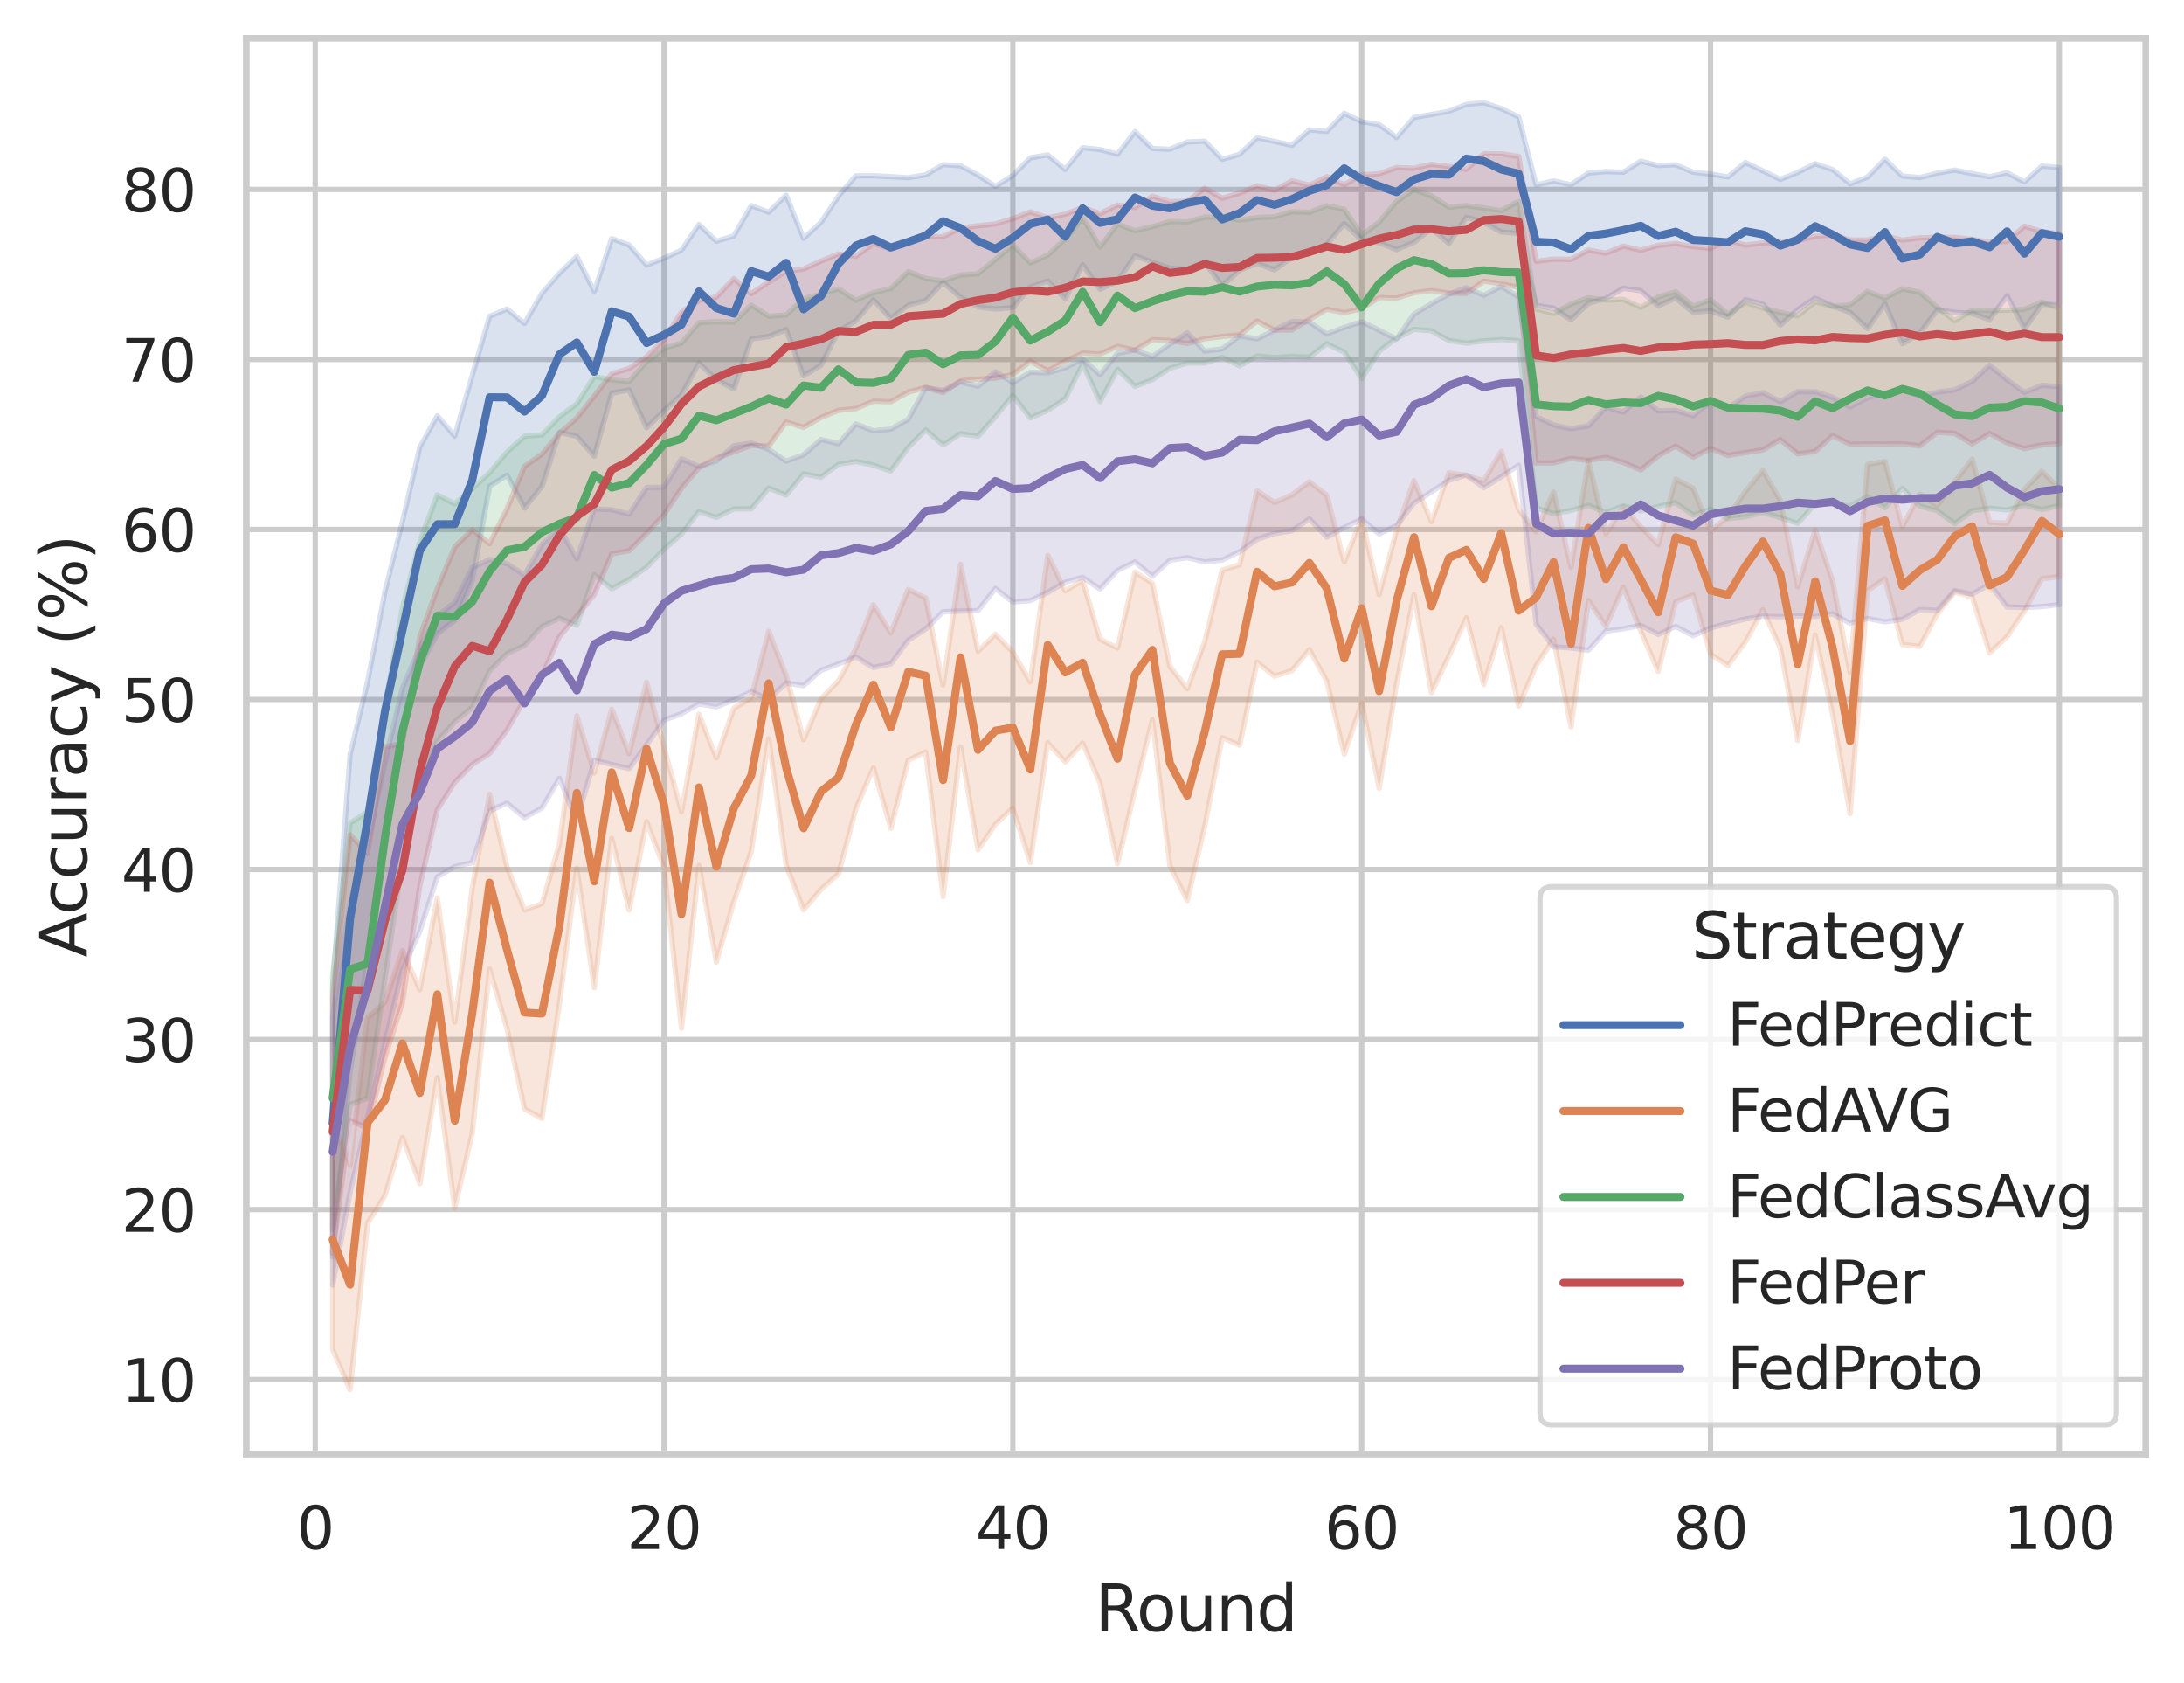 <?xml version="1.0" encoding="utf-8" standalone="no"?>
<!DOCTYPE svg PUBLIC "-//W3C//DTD SVG 1.1//EN"
  "http://www.w3.org/Graphics/SVG/1.1/DTD/svg11.dtd">
<svg xmlns:xlink="http://www.w3.org/1999/xlink" width="410.631pt" height="316.272pt" viewBox="0 0 410.631 316.272" xmlns="http://www.w3.org/2000/svg" version="1.1">
 <defs>
  <style type="text/css">*{stroke-linejoin: round; stroke-linecap: butt}</style>
 </defs>
 <g id="figure_1">
  <g id="patch_1">
   <path d="M 0 316.272 
L 410.631 316.272 
L 410.631 0 
L 0 0 
z
" style="fill: #ffffff"/>
  </g>
  <g id="axes_1">
   <g id="patch_2">
    <path d="M 46.311 273.312 
L 403.431 273.312 
L 403.431 7.2 
L 46.311 7.2 
z
" style="fill: #ffffff"/>
   </g>
   <g id="matplotlib.axis_1">
    <g id="xtick_1">
     <g id="line2d_1">
      <path d="M 59.265 273.312 
L 59.265 7.2 
" clip-path="url(#pb13cb77784)" style="fill: none; stroke: #cccccc; stroke-linecap: round"/>
     </g>
     <g id="text_1">
      <!-- 0 -->
      <g style="fill: #262626" transform="translate(55.765 291.17) scale(0.11 -0.11)">
       <defs>
        <path id="DejaVuSans-30" d="M 2034 4250 
Q 1547 4250 1301 3770 
Q 1056 3291 1056 2328 
Q 1056 1369 1301 889 
Q 1547 409 2034 409 
Q 2525 409 2770 889 
Q 3016 1369 3016 2328 
Q 3016 3291 2770 3770 
Q 2525 4250 2034 4250 
z
M 2034 4750 
Q 2819 4750 3233 4129 
Q 3647 3509 3647 2328 
Q 3647 1150 3233 529 
Q 2819 -91 2034 -91 
Q 1250 -91 836 529 
Q 422 1150 422 2328 
Q 422 3509 836 4129 
Q 1250 4750 2034 4750 
z
" transform="scale(0.016)"/>
       </defs>
       <use xlink:href="#DejaVuSans-30"/>
      </g>
     </g>
    </g>
    <g id="xtick_2">
     <g id="line2d_2">
      <path d="M 124.851 273.312 
L 124.851 7.2 
" clip-path="url(#pb13cb77784)" style="fill: none; stroke: #cccccc; stroke-linecap: round"/>
     </g>
     <g id="text_2">
      <!-- 20 -->
      <g style="fill: #262626" transform="translate(117.853 291.17) scale(0.11 -0.11)">
       <defs>
        <path id="DejaVuSans-32" d="M 1228 531 
L 3431 531 
L 3431 0 
L 469 0 
L 469 531 
Q 828 903 1448 1529 
Q 2069 2156 2228 2338 
Q 2531 2678 2651 2914 
Q 2772 3150 2772 3378 
Q 2772 3750 2511 3984 
Q 2250 4219 1831 4219 
Q 1534 4219 1204 4116 
Q 875 4013 500 3803 
L 500 4441 
Q 881 4594 1212 4672 
Q 1544 4750 1819 4750 
Q 2544 4750 2975 4387 
Q 3406 4025 3406 3419 
Q 3406 3131 3298 2873 
Q 3191 2616 2906 2266 
Q 2828 2175 2409 1742 
Q 1991 1309 1228 531 
z
" transform="scale(0.016)"/>
       </defs>
       <use xlink:href="#DejaVuSans-32"/>
       <use xlink:href="#DejaVuSans-30" x="63.623"/>
      </g>
     </g>
    </g>
    <g id="xtick_3">
     <g id="line2d_3">
      <path d="M 190.438 273.312 
L 190.438 7.2 
" clip-path="url(#pb13cb77784)" style="fill: none; stroke: #cccccc; stroke-linecap: round"/>
     </g>
     <g id="text_3">
      <!-- 40 -->
      <g style="fill: #262626" transform="translate(183.439 291.17) scale(0.11 -0.11)">
       <defs>
        <path id="DejaVuSans-34" d="M 2419 4116 
L 825 1625 
L 2419 1625 
L 2419 4116 
z
M 2253 4666 
L 3047 4666 
L 3047 1625 
L 3713 1625 
L 3713 1100 
L 3047 1100 
L 3047 0 
L 2419 0 
L 2419 1100 
L 313 1100 
L 313 1709 
L 2253 4666 
z
" transform="scale(0.016)"/>
       </defs>
       <use xlink:href="#DejaVuSans-34"/>
       <use xlink:href="#DejaVuSans-30" x="63.623"/>
      </g>
     </g>
    </g>
    <g id="xtick_4">
     <g id="line2d_4">
      <path d="M 256.025 273.312 
L 256.025 7.2 
" clip-path="url(#pb13cb77784)" style="fill: none; stroke: #cccccc; stroke-linecap: round"/>
     </g>
     <g id="text_4">
      <!-- 60 -->
      <g style="fill: #262626" transform="translate(249.026 291.17) scale(0.11 -0.11)">
       <defs>
        <path id="DejaVuSans-36" d="M 2113 2584 
Q 1688 2584 1439 2293 
Q 1191 2003 1191 1497 
Q 1191 994 1439 701 
Q 1688 409 2113 409 
Q 2538 409 2786 701 
Q 3034 994 3034 1497 
Q 3034 2003 2786 2293 
Q 2538 2584 2113 2584 
z
M 3366 4563 
L 3366 3988 
Q 3128 4100 2886 4159 
Q 2644 4219 2406 4219 
Q 1781 4219 1451 3797 
Q 1122 3375 1075 2522 
Q 1259 2794 1537 2939 
Q 1816 3084 2150 3084 
Q 2853 3084 3261 2657 
Q 3669 2231 3669 1497 
Q 3669 778 3244 343 
Q 2819 -91 2113 -91 
Q 1303 -91 875 529 
Q 447 1150 447 2328 
Q 447 3434 972 4092 
Q 1497 4750 2381 4750 
Q 2619 4750 2861 4703 
Q 3103 4656 3366 4563 
z
" transform="scale(0.016)"/>
       </defs>
       <use xlink:href="#DejaVuSans-36"/>
       <use xlink:href="#DejaVuSans-30" x="63.623"/>
      </g>
     </g>
    </g>
    <g id="xtick_5">
     <g id="line2d_5">
      <path d="M 321.612 273.312 
L 321.612 7.2 
" clip-path="url(#pb13cb77784)" style="fill: none; stroke: #cccccc; stroke-linecap: round"/>
     </g>
     <g id="text_5">
      <!-- 80 -->
      <g style="fill: #262626" transform="translate(314.613 291.17) scale(0.11 -0.11)">
       <defs>
        <path id="DejaVuSans-38" d="M 2034 2216 
Q 1584 2216 1326 1975 
Q 1069 1734 1069 1313 
Q 1069 891 1326 650 
Q 1584 409 2034 409 
Q 2484 409 2743 651 
Q 3003 894 3003 1313 
Q 3003 1734 2745 1975 
Q 2488 2216 2034 2216 
z
M 1403 2484 
Q 997 2584 770 2862 
Q 544 3141 544 3541 
Q 544 4100 942 4425 
Q 1341 4750 2034 4750 
Q 2731 4750 3128 4425 
Q 3525 4100 3525 3541 
Q 3525 3141 3298 2862 
Q 3072 2584 2669 2484 
Q 3125 2378 3379 2068 
Q 3634 1759 3634 1313 
Q 3634 634 3220 271 
Q 2806 -91 2034 -91 
Q 1263 -91 848 271 
Q 434 634 434 1313 
Q 434 1759 690 2068 
Q 947 2378 1403 2484 
z
M 1172 3481 
Q 1172 3119 1398 2916 
Q 1625 2713 2034 2713 
Q 2441 2713 2670 2916 
Q 2900 3119 2900 3481 
Q 2900 3844 2670 4047 
Q 2441 4250 2034 4250 
Q 1625 4250 1398 4047 
Q 1172 3844 1172 3481 
z
" transform="scale(0.016)"/>
       </defs>
       <use xlink:href="#DejaVuSans-38"/>
       <use xlink:href="#DejaVuSans-30" x="63.623"/>
      </g>
     </g>
    </g>
    <g id="xtick_6">
     <g id="line2d_6">
      <path d="M 387.199 273.312 
L 387.199 7.2 
" clip-path="url(#pb13cb77784)" style="fill: none; stroke: #cccccc; stroke-linecap: round"/>
     </g>
     <g id="text_6">
      <!-- 100 -->
      <g style="fill: #262626" transform="translate(376.7 291.17) scale(0.11 -0.11)">
       <defs>
        <path id="DejaVuSans-31" d="M 794 531 
L 1825 531 
L 1825 4091 
L 703 3866 
L 703 4441 
L 1819 4666 
L 2450 4666 
L 2450 531 
L 3481 531 
L 3481 0 
L 794 0 
L 794 531 
z
" transform="scale(0.016)"/>
       </defs>
       <use xlink:href="#DejaVuSans-31"/>
       <use xlink:href="#DejaVuSans-30" x="63.623"/>
       <use xlink:href="#DejaVuSans-30" x="127.246"/>
      </g>
     </g>
    </g>
    <g id="text_7">
     <!-- Round -->
     <g style="fill: #262626" transform="translate(205.887 306.576) scale(0.12 -0.12)">
      <defs>
       <path id="DejaVuSans-52" d="M 2841 2188 
Q 3044 2119 3236 1894 
Q 3428 1669 3622 1275 
L 4263 0 
L 3584 0 
L 2988 1197 
Q 2756 1666 2539 1819 
Q 2322 1972 1947 1972 
L 1259 1972 
L 1259 0 
L 628 0 
L 628 4666 
L 2053 4666 
Q 2853 4666 3247 4331 
Q 3641 3997 3641 3322 
Q 3641 2881 3436 2590 
Q 3231 2300 2841 2188 
z
M 1259 4147 
L 1259 2491 
L 2053 2491 
Q 2509 2491 2742 2702 
Q 2975 2913 2975 3322 
Q 2975 3731 2742 3939 
Q 2509 4147 2053 4147 
L 1259 4147 
z
" transform="scale(0.016)"/>
       <path id="DejaVuSans-6f" d="M 1959 3097 
Q 1497 3097 1228 2736 
Q 959 2375 959 1747 
Q 959 1119 1226 758 
Q 1494 397 1959 397 
Q 2419 397 2687 759 
Q 2956 1122 2956 1747 
Q 2956 2369 2687 2733 
Q 2419 3097 1959 3097 
z
M 1959 3584 
Q 2709 3584 3137 3096 
Q 3566 2609 3566 1747 
Q 3566 888 3137 398 
Q 2709 -91 1959 -91 
Q 1206 -91 779 398 
Q 353 888 353 1747 
Q 353 2609 779 3096 
Q 1206 3584 1959 3584 
z
" transform="scale(0.016)"/>
       <path id="DejaVuSans-75" d="M 544 1381 
L 544 3500 
L 1119 3500 
L 1119 1403 
Q 1119 906 1312 657 
Q 1506 409 1894 409 
Q 2359 409 2629 706 
Q 2900 1003 2900 1516 
L 2900 3500 
L 3475 3500 
L 3475 0 
L 2900 0 
L 2900 538 
Q 2691 219 2414 64 
Q 2138 -91 1772 -91 
Q 1169 -91 856 284 
Q 544 659 544 1381 
z
M 1991 3584 
L 1991 3584 
z
" transform="scale(0.016)"/>
       <path id="DejaVuSans-6e" d="M 3513 2113 
L 3513 0 
L 2938 0 
L 2938 2094 
Q 2938 2591 2744 2837 
Q 2550 3084 2163 3084 
Q 1697 3084 1428 2787 
Q 1159 2491 1159 1978 
L 1159 0 
L 581 0 
L 581 3500 
L 1159 3500 
L 1159 2956 
Q 1366 3272 1645 3428 
Q 1925 3584 2291 3584 
Q 2894 3584 3203 3211 
Q 3513 2838 3513 2113 
z
" transform="scale(0.016)"/>
       <path id="DejaVuSans-64" d="M 2906 2969 
L 2906 4863 
L 3481 4863 
L 3481 0 
L 2906 0 
L 2906 525 
Q 2725 213 2448 61 
Q 2172 -91 1784 -91 
Q 1150 -91 751 415 
Q 353 922 353 1747 
Q 353 2572 751 3078 
Q 1150 3584 1784 3584 
Q 2172 3584 2448 3432 
Q 2725 3281 2906 2969 
z
M 947 1747 
Q 947 1113 1208 752 
Q 1469 391 1925 391 
Q 2381 391 2643 752 
Q 2906 1113 2906 1747 
Q 2906 2381 2643 2742 
Q 2381 3103 1925 3103 
Q 1469 3103 1208 2742 
Q 947 2381 947 1747 
z
" transform="scale(0.016)"/>
      </defs>
      <use xlink:href="#DejaVuSans-52"/>
      <use xlink:href="#DejaVuSans-6f" x="64.982"/>
      <use xlink:href="#DejaVuSans-75" x="126.164"/>
      <use xlink:href="#DejaVuSans-6e" x="189.543"/>
      <use xlink:href="#DejaVuSans-64" x="252.922"/>
     </g>
    </g>
   </g>
   <g id="matplotlib.axis_2">
    <g id="ytick_1">
     <g id="line2d_7">
      <path d="M 46.311 259.32 
L 403.431 259.32 
" clip-path="url(#pb13cb77784)" style="fill: none; stroke: #cccccc; stroke-linecap: round"/>
     </g>
     <g id="text_8">
      <!-- 10 -->
      <g style="fill: #262626" transform="translate(22.814 263.5) scale(0.11 -0.11)">
       <use xlink:href="#DejaVuSans-31"/>
       <use xlink:href="#DejaVuSans-30" x="63.623"/>
      </g>
     </g>
    </g>
    <g id="ytick_2">
     <g id="line2d_8">
      <path d="M 46.311 227.361 
L 403.431 227.361 
" clip-path="url(#pb13cb77784)" style="fill: none; stroke: #cccccc; stroke-linecap: round"/>
     </g>
     <g id="text_9">
      <!-- 20 -->
      <g style="fill: #262626" transform="translate(22.814 231.54) scale(0.11 -0.11)">
       <use xlink:href="#DejaVuSans-32"/>
       <use xlink:href="#DejaVuSans-30" x="63.623"/>
      </g>
     </g>
    </g>
    <g id="ytick_3">
     <g id="line2d_9">
      <path d="M 46.311 195.402 
L 403.431 195.402 
" clip-path="url(#pb13cb77784)" style="fill: none; stroke: #cccccc; stroke-linecap: round"/>
     </g>
     <g id="text_10">
      <!-- 30 -->
      <g style="fill: #262626" transform="translate(22.814 199.581) scale(0.11 -0.11)">
       <defs>
        <path id="DejaVuSans-33" d="M 2597 2516 
Q 3050 2419 3304 2112 
Q 3559 1806 3559 1356 
Q 3559 666 3084 287 
Q 2609 -91 1734 -91 
Q 1441 -91 1130 -33 
Q 819 25 488 141 
L 488 750 
Q 750 597 1062 519 
Q 1375 441 1716 441 
Q 2309 441 2620 675 
Q 2931 909 2931 1356 
Q 2931 1769 2642 2001 
Q 2353 2234 1838 2234 
L 1294 2234 
L 1294 2753 
L 1863 2753 
Q 2328 2753 2575 2939 
Q 2822 3125 2822 3475 
Q 2822 3834 2567 4026 
Q 2313 4219 1838 4219 
Q 1578 4219 1281 4162 
Q 984 4106 628 3988 
L 628 4550 
Q 988 4650 1302 4700 
Q 1616 4750 1894 4750 
Q 2613 4750 3031 4423 
Q 3450 4097 3450 3541 
Q 3450 3153 3228 2886 
Q 3006 2619 2597 2516 
z
" transform="scale(0.016)"/>
       </defs>
       <use xlink:href="#DejaVuSans-33"/>
       <use xlink:href="#DejaVuSans-30" x="63.623"/>
      </g>
     </g>
    </g>
    <g id="ytick_4">
     <g id="line2d_10">
      <path d="M 46.311 163.443 
L 403.431 163.443 
" clip-path="url(#pb13cb77784)" style="fill: none; stroke: #cccccc; stroke-linecap: round"/>
     </g>
     <g id="text_11">
      <!-- 40 -->
      <g style="fill: #262626" transform="translate(22.814 167.622) scale(0.11 -0.11)">
       <use xlink:href="#DejaVuSans-34"/>
       <use xlink:href="#DejaVuSans-30" x="63.623"/>
      </g>
     </g>
    </g>
    <g id="ytick_5">
     <g id="line2d_11">
      <path d="M 46.311 131.484 
L 403.431 131.484 
" clip-path="url(#pb13cb77784)" style="fill: none; stroke: #cccccc; stroke-linecap: round"/>
     </g>
     <g id="text_12">
      <!-- 50 -->
      <g style="fill: #262626" transform="translate(22.814 135.663) scale(0.11 -0.11)">
       <defs>
        <path id="DejaVuSans-35" d="M 691 4666 
L 3169 4666 
L 3169 4134 
L 1269 4134 
L 1269 2991 
Q 1406 3038 1543 3061 
Q 1681 3084 1819 3084 
Q 2600 3084 3056 2656 
Q 3513 2228 3513 1497 
Q 3513 744 3044 326 
Q 2575 -91 1722 -91 
Q 1428 -91 1123 -41 
Q 819 9 494 109 
L 494 744 
Q 775 591 1075 516 
Q 1375 441 1709 441 
Q 2250 441 2565 725 
Q 2881 1009 2881 1497 
Q 2881 1984 2565 2268 
Q 2250 2553 1709 2553 
Q 1456 2553 1204 2497 
Q 953 2441 691 2322 
L 691 4666 
z
" transform="scale(0.016)"/>
       </defs>
       <use xlink:href="#DejaVuSans-35"/>
       <use xlink:href="#DejaVuSans-30" x="63.623"/>
      </g>
     </g>
    </g>
    <g id="ytick_6">
     <g id="line2d_12">
      <path d="M 46.311 99.524 
L 403.431 99.524 
" clip-path="url(#pb13cb77784)" style="fill: none; stroke: #cccccc; stroke-linecap: round"/>
     </g>
     <g id="text_13">
      <!-- 60 -->
      <g style="fill: #262626" transform="translate(22.814 103.704) scale(0.11 -0.11)">
       <use xlink:href="#DejaVuSans-36"/>
       <use xlink:href="#DejaVuSans-30" x="63.623"/>
      </g>
     </g>
    </g>
    <g id="ytick_7">
     <g id="line2d_13">
      <path d="M 46.311 67.565 
L 403.431 67.565 
" clip-path="url(#pb13cb77784)" style="fill: none; stroke: #cccccc; stroke-linecap: round"/>
     </g>
     <g id="text_14">
      <!-- 70 -->
      <g style="fill: #262626" transform="translate(22.814 71.744) scale(0.11 -0.11)">
       <defs>
        <path id="DejaVuSans-37" d="M 525 4666 
L 3525 4666 
L 3525 4397 
L 1831 0 
L 1172 0 
L 2766 4134 
L 525 4134 
L 525 4666 
z
" transform="scale(0.016)"/>
       </defs>
       <use xlink:href="#DejaVuSans-37"/>
       <use xlink:href="#DejaVuSans-30" x="63.623"/>
      </g>
     </g>
    </g>
    <g id="ytick_8">
     <g id="line2d_14">
      <path d="M 46.311 35.606 
L 403.431 35.606 
" clip-path="url(#pb13cb77784)" style="fill: none; stroke: #cccccc; stroke-linecap: round"/>
     </g>
     <g id="text_15">
      <!-- 80 -->
      <g style="fill: #262626" transform="translate(22.814 39.785) scale(0.11 -0.11)">
       <use xlink:href="#DejaVuSans-38"/>
       <use xlink:href="#DejaVuSans-30" x="63.623"/>
      </g>
     </g>
    </g>
    <g id="text_16">
     <!-- Accuracy (%) -->
     <g style="fill: #262626" transform="translate(16.318 179.939) rotate(-90) scale(0.12 -0.12)">
      <defs>
       <path id="DejaVuSans-41" d="M 2188 4044 
L 1331 1722 
L 3047 1722 
L 2188 4044 
z
M 1831 4666 
L 2547 4666 
L 4325 0 
L 3669 0 
L 3244 1197 
L 1141 1197 
L 716 0 
L 50 0 
L 1831 4666 
z
" transform="scale(0.016)"/>
       <path id="DejaVuSans-63" d="M 3122 3366 
L 3122 2828 
Q 2878 2963 2633 3030 
Q 2388 3097 2138 3097 
Q 1578 3097 1268 2742 
Q 959 2388 959 1747 
Q 959 1106 1268 751 
Q 1578 397 2138 397 
Q 2388 397 2633 464 
Q 2878 531 3122 666 
L 3122 134 
Q 2881 22 2623 -34 
Q 2366 -91 2075 -91 
Q 1284 -91 818 406 
Q 353 903 353 1747 
Q 353 2603 823 3093 
Q 1294 3584 2113 3584 
Q 2378 3584 2631 3529 
Q 2884 3475 3122 3366 
z
" transform="scale(0.016)"/>
       <path id="DejaVuSans-72" d="M 2631 2963 
Q 2534 3019 2420 3045 
Q 2306 3072 2169 3072 
Q 1681 3072 1420 2755 
Q 1159 2438 1159 1844 
L 1159 0 
L 581 0 
L 581 3500 
L 1159 3500 
L 1159 2956 
Q 1341 3275 1631 3429 
Q 1922 3584 2338 3584 
Q 2397 3584 2469 3576 
Q 2541 3569 2628 3553 
L 2631 2963 
z
" transform="scale(0.016)"/>
       <path id="DejaVuSans-61" d="M 2194 1759 
Q 1497 1759 1228 1600 
Q 959 1441 959 1056 
Q 959 750 1161 570 
Q 1363 391 1709 391 
Q 2188 391 2477 730 
Q 2766 1069 2766 1631 
L 2766 1759 
L 2194 1759 
z
M 3341 1997 
L 3341 0 
L 2766 0 
L 2766 531 
Q 2569 213 2275 61 
Q 1981 -91 1556 -91 
Q 1019 -91 701 211 
Q 384 513 384 1019 
Q 384 1609 779 1909 
Q 1175 2209 1959 2209 
L 2766 2209 
L 2766 2266 
Q 2766 2663 2505 2880 
Q 2244 3097 1772 3097 
Q 1472 3097 1187 3025 
Q 903 2953 641 2809 
L 641 3341 
Q 956 3463 1253 3523 
Q 1550 3584 1831 3584 
Q 2591 3584 2966 3190 
Q 3341 2797 3341 1997 
z
" transform="scale(0.016)"/>
       <path id="DejaVuSans-79" d="M 2059 -325 
Q 1816 -950 1584 -1140 
Q 1353 -1331 966 -1331 
L 506 -1331 
L 506 -850 
L 844 -850 
Q 1081 -850 1212 -737 
Q 1344 -625 1503 -206 
L 1606 56 
L 191 3500 
L 800 3500 
L 1894 763 
L 2988 3500 
L 3597 3500 
L 2059 -325 
z
" transform="scale(0.016)"/>
       <path id="DejaVuSans-20" transform="scale(0.016)"/>
       <path id="DejaVuSans-28" d="M 1984 4856 
Q 1566 4138 1362 3434 
Q 1159 2731 1159 2009 
Q 1159 1288 1364 580 
Q 1569 -128 1984 -844 
L 1484 -844 
Q 1016 -109 783 600 
Q 550 1309 550 2009 
Q 550 2706 781 3412 
Q 1013 4119 1484 4856 
L 1984 4856 
z
" transform="scale(0.016)"/>
       <path id="DejaVuSans-25" d="M 4653 2053 
Q 4381 2053 4226 1822 
Q 4072 1591 4072 1178 
Q 4072 772 4226 539 
Q 4381 306 4653 306 
Q 4919 306 5073 539 
Q 5228 772 5228 1178 
Q 5228 1588 5073 1820 
Q 4919 2053 4653 2053 
z
M 4653 2450 
Q 5147 2450 5437 2106 
Q 5728 1763 5728 1178 
Q 5728 594 5436 251 
Q 5144 -91 4653 -91 
Q 4153 -91 3862 251 
Q 3572 594 3572 1178 
Q 3572 1766 3864 2108 
Q 4156 2450 4653 2450 
z
M 1428 4353 
Q 1159 4353 1004 4120 
Q 850 3888 850 3481 
Q 850 3069 1003 2837 
Q 1156 2606 1428 2606 
Q 1700 2606 1854 2837 
Q 2009 3069 2009 3481 
Q 2009 3884 1853 4118 
Q 1697 4353 1428 4353 
z
M 4250 4750 
L 4750 4750 
L 1831 -91 
L 1331 -91 
L 4250 4750 
z
M 1428 4750 
Q 1922 4750 2215 4408 
Q 2509 4066 2509 3481 
Q 2509 2891 2217 2550 
Q 1925 2209 1428 2209 
Q 931 2209 642 2551 
Q 353 2894 353 3481 
Q 353 4063 643 4406 
Q 934 4750 1428 4750 
z
" transform="scale(0.016)"/>
       <path id="DejaVuSans-29" d="M 513 4856 
L 1013 4856 
Q 1481 4119 1714 3412 
Q 1947 2706 1947 2009 
Q 1947 1309 1714 600 
Q 1481 -109 1013 -844 
L 513 -844 
Q 928 -128 1133 580 
Q 1338 1288 1338 2009 
Q 1338 2731 1133 3434 
Q 928 4138 513 4856 
z
" transform="scale(0.016)"/>
      </defs>
      <use xlink:href="#DejaVuSans-41"/>
      <use xlink:href="#DejaVuSans-63" x="66.658"/>
      <use xlink:href="#DejaVuSans-63" x="121.639"/>
      <use xlink:href="#DejaVuSans-75" x="176.619"/>
      <use xlink:href="#DejaVuSans-72" x="239.998"/>
      <use xlink:href="#DejaVuSans-61" x="281.111"/>
      <use xlink:href="#DejaVuSans-63" x="342.391"/>
      <use xlink:href="#DejaVuSans-79" x="397.371"/>
      <use xlink:href="#DejaVuSans-20" x="456.551"/>
      <use xlink:href="#DejaVuSans-28" x="488.338"/>
      <use xlink:href="#DejaVuSans-25" x="527.352"/>
      <use xlink:href="#DejaVuSans-29" x="622.371"/>
     </g>
    </g>
   </g>
   <g id="PolyCollection_1">
    <defs>
     <path id="m8dd9652260" d="M 62.544 -130.909 
L 62.544 -80.035 
L 65.823 -114.834 
L 69.103 -135.938 
L 72.382 -159.413 
L 75.661 -177.297 
L 78.941 -191.105 
L 82.22 -197.163 
L 85.499 -199.687 
L 88.779 -207.106 
L 92.058 -224.88 
L 95.337 -226.951 
L 98.617 -220.773 
L 101.896 -224.845 
L 105.175 -235.024 
L 108.455 -234.264 
L 111.734 -230.534 
L 115.013 -242.359 
L 118.293 -242.981 
L 121.572 -235.883 
L 124.851 -239.082 
L 128.131 -242.046 
L 131.41 -248.043 
L 134.689 -244.891 
L 137.969 -243.173 
L 141.248 -252.561 
L 144.527 -253.018 
L 147.807 -254.324 
L 151.086 -245.631 
L 154.365 -247.639 
L 157.645 -254.062 
L 160.924 -255.968 
L 164.203 -259.905 
L 167.483 -256.406 
L 170.762 -258.927 
L 174.041 -259.776 
L 177.321 -263.184 
L 180.6 -260.399 
L 183.88 -258.578 
L 187.159 -258.188 
L 190.438 -258.453 
L 193.718 -262.36 
L 196.997 -263.466 
L 200.276 -260.156 
L 203.556 -266.503 
L 206.835 -261.893 
L 210.114 -263.371 
L 213.394 -268.217 
L 216.673 -266.996 
L 219.952 -265.866 
L 223.232 -265.651 
L 226.511 -266.902 
L 229.79 -262.592 
L 233.07 -265.501 
L 236.349 -266.755 
L 239.628 -265.558 
L 242.908 -267.89 
L 246.187 -268.619 
L 249.466 -270.371 
L 252.746 -274.214 
L 256.025 -271.2 
L 259.304 -270.654 
L 262.584 -269.351 
L 265.863 -270.724 
L 269.142 -273.337 
L 272.422 -270.481 
L 275.701 -275.44 
L 278.98 -274.497 
L 282.26 -272.672 
L 285.539 -272.398 
L 288.818 -258.889 
L 292.098 -258.349 
L 295.377 -256.182 
L 298.656 -259.276 
L 301.936 -260.226 
L 305.215 -262.08 
L 308.494 -261.616 
L 311.774 -258.783 
L 315.053 -260.271 
L 318.332 -257.565 
L 321.612 -257.846 
L 324.891 -256.663 
L 328.17 -259.951 
L 331.45 -259.115 
L 334.729 -255.187 
L 338.008 -258.051 
L 341.288 -260.237 
L 344.567 -258.761 
L 347.846 -257.539 
L 351.126 -254.516 
L 354.405 -259.134 
L 357.684 -251.667 
L 360.964 -253.677 
L 364.243 -258.05 
L 367.522 -257.555 
L 370.802 -257.377 
L 374.081 -256.211 
L 377.361 -260.674 
L 380.64 -254.483 
L 383.919 -259.06 
L 387.199 -258.99 
L 387.199 -284.775 
L 387.199 -284.775 
L 383.919 -285.071 
L 380.64 -282.062 
L 377.361 -283.795 
L 374.081 -283.068 
L 370.802 -283.657 
L 367.522 -284.3 
L 364.243 -283.741 
L 360.964 -282.894 
L 357.684 -283.186 
L 354.405 -286.365 
L 351.126 -282.989 
L 347.846 -281.739 
L 344.567 -284.397 
L 341.288 -285.507 
L 338.008 -283.875 
L 334.729 -282.557 
L 331.45 -284.165 
L 328.17 -285.752 
L 324.891 -283.021 
L 321.612 -283.562 
L 318.332 -283.913 
L 315.053 -285.314 
L 311.774 -285.159 
L 308.494 -285.987 
L 305.215 -283.911 
L 301.936 -284.029 
L 298.656 -283.76 
L 295.377 -281.558 
L 292.098 -282.273 
L 288.818 -281.522 
L 285.539 -294.28 
L 282.26 -295.866 
L 278.98 -296.976 
L 275.701 -296.652 
L 272.422 -295.356 
L 269.142 -294.759 
L 265.863 -294.18 
L 262.584 -290.432 
L 259.304 -292.854 
L 256.025 -293.392 
L 252.746 -294.981 
L 249.466 -291.568 
L 246.187 -291.847 
L 242.908 -288.96 
L 239.628 -289.696 
L 236.349 -290.375 
L 233.07 -287.289 
L 229.79 -286.323 
L 226.511 -289.751 
L 223.232 -289.58 
L 219.952 -288.217 
L 216.673 -288.361 
L 213.394 -291.54 
L 210.114 -287.298 
L 206.835 -288.16 
L 203.556 -288.521 
L 200.276 -284.426 
L 196.997 -287.154 
L 193.718 -286.604 
L 190.438 -283.294 
L 187.159 -281.231 
L 183.88 -283.377 
L 180.6 -285.131 
L 177.321 -285.328 
L 174.041 -283.417 
L 170.762 -282.876 
L 167.483 -283.066 
L 164.203 -283.235 
L 160.924 -283.222 
L 157.645 -279.395 
L 154.365 -274.479 
L 151.086 -271.465 
L 147.807 -279.581 
L 144.527 -276.378 
L 141.248 -277.631 
L 137.969 -271.919 
L 134.689 -270.928 
L 131.41 -274.083 
L 128.131 -269.258 
L 124.851 -267.738 
L 121.572 -266.455 
L 118.293 -270.224 
L 115.013 -271.429 
L 111.734 -261.504 
L 108.455 -268.069 
L 105.175 -264.89 
L 101.896 -261.154 
L 98.617 -255.46 
L 95.337 -258.174 
L 92.058 -256.816 
L 88.779 -245.696 
L 85.499 -234.301 
L 82.22 -238.124 
L 78.941 -232.256 
L 75.661 -218.226 
L 72.382 -205.1 
L 69.103 -188.101 
L 65.823 -174.431 
L 62.544 -130.909 
z
" style="stroke: #4c72b0; stroke-opacity: 0.2"/>
    </defs>
    <g clip-path="url(#pb13cb77784)">
     <use xlink:href="#m8dd9652260" x="0" y="316.272" style="fill: #4c72b0; fill-opacity: 0.2; stroke: #4c72b0; stroke-opacity: 0.2"/>
    </g>
   </g>
   <g id="PolyCollection_2">
    <defs>
     <path id="mf44bdacebc" d="M 62.544 -105.27 
L 62.544 -62.591 
L 65.823 -55.056 
L 69.103 -86.336 
L 72.382 -91.567 
L 75.661 -102.462 
L 78.941 -93.783 
L 82.22 -113.739 
L 85.499 -89.231 
L 88.779 -103.172 
L 92.058 -134.126 
L 95.337 -122.828 
L 98.617 -107.845 
L 101.896 -106.054 
L 105.175 -127.46 
L 108.455 -153.081 
L 111.734 -130.592 
L 115.013 -158.725 
L 118.293 -145.214 
L 121.572 -161.839 
L 124.851 -153.216 
L 128.131 -122.976 
L 131.41 -153.625 
L 134.689 -135.408 
L 137.969 -146.797 
L 141.248 -156.243 
L 144.527 -177.394 
L 147.807 -153.672 
L 151.086 -145.251 
L 154.365 -149.1 
L 157.645 -152.011 
L 160.924 -164.274 
L 164.203 -171.946 
L 167.483 -160.572 
L 170.762 -173.371 
L 174.041 -174.926 
L 177.321 -147.746 
L 180.6 -175.874 
L 183.88 -156.546 
L 187.159 -161.351 
L 190.438 -164.396 
L 193.718 -154.137 
L 196.997 -176.641 
L 200.276 -173.062 
L 203.556 -176.583 
L 206.835 -169.072 
L 210.114 -153.918 
L 213.394 -167.837 
L 216.673 -180.996 
L 219.952 -153.582 
L 223.232 -147.004 
L 226.511 -160.984 
L 229.79 -177.62 
L 233.07 -176.202 
L 236.349 -191.819 
L 239.628 -189.171 
L 242.908 -190.221 
L 246.187 -194.164 
L 249.466 -188.228 
L 252.746 -174.499 
L 256.025 -184.155 
L 259.304 -168.122 
L 262.584 -187.751 
L 265.863 -204.52 
L 269.142 -186.081 
L 272.422 -192.962 
L 275.701 -200.16 
L 278.98 -187.596 
L 282.26 -198.283 
L 285.539 -183.578 
L 288.818 -191.182 
L 292.098 -196.132 
L 295.377 -179.639 
L 298.656 -203.386 
L 301.936 -198.54 
L 305.215 -205.921 
L 308.494 -197.646 
L 311.774 -190.078 
L 315.053 -203.161 
L 318.332 -204.45 
L 321.612 -193.317 
L 324.891 -191.178 
L 328.17 -195.594 
L 331.45 -201.677 
L 334.729 -194.47 
L 338.008 -177.059 
L 341.288 -196.925 
L 344.567 -181.961 
L 347.846 -163.323 
L 351.126 -205.242 
L 354.405 -207.474 
L 357.684 -195.126 
L 360.964 -194.773 
L 364.243 -200.883 
L 367.522 -205.002 
L 370.802 -204.054 
L 374.081 -193.534 
L 377.361 -196.615 
L 380.64 -201.416 
L 383.919 -207.496 
L 387.199 -207.883 
L 387.199 -224.373 
L 387.199 -224.373 
L 383.919 -227.7 
L 380.64 -224.286 
L 377.361 -217.923 
L 374.081 -218.11 
L 370.802 -229.975 
L 367.522 -225.714 
L 364.243 -221.255 
L 360.964 -223.408 
L 357.684 -217.254 
L 354.405 -229.521 
L 351.126 -228.971 
L 347.846 -189.855 
L 344.567 -207.067 
L 341.288 -216.676 
L 338.008 -205.969 
L 334.729 -222.196 
L 331.45 -227.838 
L 328.17 -223.894 
L 324.891 -219.1 
L 321.612 -216.488 
L 318.332 -224.491 
L 315.053 -226.199 
L 311.774 -213.876 
L 308.494 -217.266 
L 305.215 -220.997 
L 301.936 -215.954 
L 298.656 -229.685 
L 295.377 -209.627 
L 292.098 -223.79 
L 288.818 -216.334 
L 285.539 -220.431 
L 282.26 -231.447 
L 278.98 -225.881 
L 275.701 -226.912 
L 272.422 -227.408 
L 269.142 -218.225 
L 265.863 -225.926 
L 262.584 -216.593 
L 259.304 -204.468 
L 256.025 -218.952 
L 252.746 -210.659 
L 249.466 -223.15 
L 246.187 -225.713 
L 242.908 -223.233 
L 239.628 -221.825 
L 236.349 -224.006 
L 233.07 -210.108 
L 229.79 -209.116 
L 226.511 -195.661 
L 223.232 -186.808 
L 219.952 -191.018 
L 216.673 -206.629 
L 213.394 -208.717 
L 210.114 -194.469 
L 206.835 -196.125 
L 203.556 -207.141 
L 200.276 -205.21 
L 196.997 -211.91 
L 193.718 -188.096 
L 190.438 -193.678 
L 187.159 -197.053 
L 183.88 -193.87 
L 180.6 -210.183 
L 177.321 -187.502 
L 174.041 -203.854 
L 170.762 -205.474 
L 167.483 -197.294 
L 164.203 -202.623 
L 160.924 -194.368 
L 157.645 -188.301 
L 154.365 -184.917 
L 151.086 -177.222 
L 147.807 -189.309 
L 144.527 -197.616 
L 141.248 -185.111 
L 137.969 -183.132 
L 134.689 -173.796 
L 131.41 -182.018 
L 128.131 -163.694 
L 124.851 -175.824 
L 121.572 -188.029 
L 118.293 -174.623 
L 115.013 -182.95 
L 111.734 -170.964 
L 108.455 -181.718 
L 105.175 -157.594 
L 101.896 -146.392 
L 98.617 -145.25 
L 95.337 -153.282 
L 92.058 -166.947 
L 88.779 -149.303 
L 85.499 -124.147 
L 82.22 -147.493 
L 78.941 -130.232 
L 75.661 -137.6 
L 72.382 -127.862 
L 69.103 -124.914 
L 65.823 -97.247 
L 62.544 -105.27 
z
" style="stroke: #dd8452; stroke-opacity: 0.2"/>
    </defs>
    <g clip-path="url(#pb13cb77784)">
     <use xlink:href="#mf44bdacebc" x="0" y="316.272" style="fill: #dd8452; fill-opacity: 0.2; stroke: #dd8452; stroke-opacity: 0.2"/>
    </g>
   </g>
   <g id="PolyCollection_3">
    <defs>
     <path id="m2aaeb1b4c3" d="M 62.544 -133.22 
L 62.544 -85.2 
L 65.823 -108.65 
L 69.103 -109.877 
L 72.382 -132.287 
L 75.661 -154.496 
L 78.941 -170.034 
L 82.22 -176.946 
L 85.499 -180.616 
L 88.779 -183.326 
L 92.058 -190.164 
L 95.337 -193.429 
L 98.617 -194.947 
L 101.896 -198.503 
L 105.175 -200.07 
L 108.455 -198.746 
L 111.734 -208.238 
L 115.013 -205.613 
L 118.293 -207.361 
L 121.572 -209.638 
L 124.851 -213.043 
L 128.131 -215.925 
L 131.41 -220.129 
L 134.689 -219.001 
L 137.969 -220.62 
L 141.248 -220.613 
L 144.527 -224.515 
L 147.807 -223.195 
L 151.086 -227.185 
L 154.365 -226.578 
L 157.645 -229.003 
L 160.924 -229.514 
L 164.203 -228.868 
L 167.483 -227.719 
L 170.762 -232.167 
L 174.041 -235.483 
L 177.321 -232.637 
L 180.6 -234.73 
L 183.88 -234.292 
L 187.159 -237.965 
L 190.438 -241.934 
L 193.718 -237.707 
L 196.997 -239.157 
L 200.276 -241.297 
L 203.556 -247.867 
L 206.835 -240.767 
L 210.114 -246.861 
L 213.394 -243.633 
L 216.673 -244.905 
L 219.952 -247.061 
L 223.232 -248.027 
L 226.511 -248.04 
L 229.79 -249.104 
L 233.07 -247.519 
L 236.349 -249.365 
L 239.628 -249.07 
L 242.908 -249.301 
L 246.187 -249.15 
L 249.466 -251.67 
L 252.746 -250.08 
L 256.025 -245.122 
L 259.304 -250.272 
L 262.584 -252.734 
L 265.863 -254.354 
L 269.142 -254.101 
L 272.422 -252.26 
L 275.701 -251.772 
L 278.98 -252.205 
L 282.26 -252.453 
L 285.539 -252.238 
L 288.818 -220.839 
L 292.098 -219.704 
L 295.377 -220.318 
L 298.656 -221.27 
L 301.936 -219.937 
L 305.215 -221.194 
L 308.494 -220.248 
L 311.774 -221.054 
L 315.053 -221.758 
L 318.332 -219.461 
L 321.612 -220.535 
L 324.891 -218.79 
L 328.17 -219.138 
L 331.45 -219.917 
L 334.729 -218.978 
L 338.008 -217.888 
L 341.288 -221.58 
L 344.567 -221.484 
L 347.846 -221.187 
L 351.126 -222.911 
L 354.405 -220.843 
L 357.684 -224.491 
L 360.964 -221.155 
L 364.243 -220.269 
L 367.522 -217.848 
L 370.802 -220.253 
L 374.081 -220.746 
L 377.361 -220.42 
L 380.64 -221.318 
L 383.919 -220.51 
L 387.199 -221.245 
L 387.199 -258.336 
L 387.199 -258.336 
L 383.919 -259.474 
L 380.64 -258.125 
L 377.361 -257.956 
L 374.081 -257.866 
L 370.802 -257.943 
L 367.522 -255.97 
L 364.243 -258.46 
L 360.964 -261.333 
L 357.684 -261.965 
L 354.405 -260.223 
L 351.126 -261.485 
L 347.846 -258.986 
L 344.567 -258.647 
L 341.288 -259.542 
L 338.008 -256.896 
L 334.729 -257.537 
L 331.45 -258.348 
L 328.17 -259.403 
L 324.891 -257.252 
L 321.612 -259.941 
L 318.332 -258.702 
L 315.053 -261.429 
L 311.774 -260.409 
L 308.494 -258.498 
L 305.215 -260 
L 301.936 -259.861 
L 298.656 -260.312 
L 295.377 -259.107 
L 292.098 -257.342 
L 288.818 -258.224 
L 285.539 -278.411 
L 282.26 -276.703 
L 278.98 -277.176 
L 275.701 -277.63 
L 272.422 -277.327 
L 269.142 -279.446 
L 265.863 -280.63 
L 262.584 -278.415 
L 259.304 -274.493 
L 256.025 -272.05 
L 252.746 -276.912 
L 249.466 -277.606 
L 246.187 -276.349 
L 242.908 -276.473 
L 239.628 -275.525 
L 236.349 -275.373 
L 233.07 -274.907 
L 229.79 -275.478 
L 226.511 -275.46 
L 223.232 -274.565 
L 219.952 -274.628 
L 216.673 -273.654 
L 213.394 -272.895 
L 210.114 -274.171 
L 206.835 -269.846 
L 203.556 -275.318 
L 200.276 -271.385 
L 196.997 -268.292 
L 193.718 -266.857 
L 190.438 -270.229 
L 187.159 -267.507 
L 183.88 -264.823 
L 180.6 -264.572 
L 177.321 -263.456 
L 174.041 -263.942 
L 170.762 -265.218 
L 167.483 -262.019 
L 164.203 -261.238 
L 160.924 -259.851 
L 157.645 -261.965 
L 154.365 -261.007 
L 151.086 -260.087 
L 147.807 -257.062 
L 144.527 -256.829 
L 141.248 -258.915 
L 137.969 -255.747 
L 134.689 -255.824 
L 131.41 -255.626 
L 128.131 -251.788 
L 124.851 -250.789 
L 121.572 -248.282 
L 118.293 -244.554 
L 115.013 -244.87 
L 111.734 -245.474 
L 108.455 -240.374 
L 105.175 -237.913 
L 101.896 -234.52 
L 98.617 -234.279 
L 95.337 -231.334 
L 92.058 -227.409 
L 88.779 -224.383 
L 85.499 -221.563 
L 82.22 -223.239 
L 78.941 -214.573 
L 75.661 -202.036 
L 72.382 -183.477 
L 69.103 -163.687 
L 65.823 -161.537 
L 62.544 -133.22 
z
" style="stroke: #55a868; stroke-opacity: 0.2"/>
    </defs>
    <g clip-path="url(#pb13cb77784)">
     <use xlink:href="#m2aaeb1b4c3" x="0" y="316.272" style="fill: #55a868; fill-opacity: 0.2; stroke: #55a868; stroke-opacity: 0.2"/>
    </g>
   </g>
   <g id="PolyCollection_4">
    <defs>
     <path id="m186da03523" d="M 62.544 -128.809 
L 62.544 -80.67 
L 65.823 -105.639 
L 69.103 -104.194 
L 72.382 -117.538 
L 75.661 -127.765 
L 78.941 -149.778 
L 82.22 -164.096 
L 85.499 -169.224 
L 88.779 -172.573 
L 92.058 -174.641 
L 95.337 -179.087 
L 98.617 -184.774 
L 101.896 -189.235 
L 105.175 -196.616 
L 108.455 -200.468 
L 111.734 -204.502 
L 115.013 -212.163 
L 118.293 -212.761 
L 121.572 -216.017 
L 124.851 -219.55 
L 128.131 -224.502 
L 131.41 -228.357 
L 134.689 -230.176 
L 137.969 -231.334 
L 141.248 -232.565 
L 144.527 -232.421 
L 147.807 -236.961 
L 151.086 -235.947 
L 154.365 -237.801 
L 157.645 -239.133 
L 160.924 -239.48 
L 164.203 -240.843 
L 167.483 -240.756 
L 170.762 -242.569 
L 174.041 -243.446 
L 177.321 -242.496 
L 180.6 -244.68 
L 183.88 -244.99 
L 187.159 -245.183 
L 190.438 -245.895 
L 193.718 -248.382 
L 196.997 -246.604 
L 200.276 -248.385 
L 203.556 -249.897 
L 206.835 -249.745 
L 210.114 -251.16 
L 213.394 -250.459 
L 216.673 -252.433 
L 219.952 -252.28 
L 223.232 -251.707 
L 226.511 -252.602 
L 229.79 -253.022 
L 233.07 -253.307 
L 236.349 -255.936 
L 239.628 -254.213 
L 242.908 -254.266 
L 246.187 -256.24 
L 249.466 -258.147 
L 252.746 -257.487 
L 256.025 -258.243 
L 259.304 -260.337 
L 262.584 -260.246 
L 265.863 -261.237 
L 269.142 -261.665 
L 272.422 -261.177 
L 275.701 -261.122 
L 278.98 -263.421 
L 282.26 -262.953 
L 285.539 -262.237 
L 288.818 -229.22 
L 292.098 -229.254 
L 295.377 -230.103 
L 298.656 -229.732 
L 301.936 -230.313 
L 305.215 -229.349 
L 308.494 -227.95 
L 311.774 -230.599 
L 315.053 -232.414 
L 318.332 -230.343 
L 321.612 -231.961 
L 324.891 -230.665 
L 328.17 -231.215 
L 331.45 -231.707 
L 334.729 -233.657 
L 338.008 -230.964 
L 341.288 -231.427 
L 344.567 -234.406 
L 347.846 -232.77 
L 351.126 -232.824 
L 354.405 -232.832 
L 357.684 -232.846 
L 360.964 -232.467 
L 364.243 -235.024 
L 367.522 -234.82 
L 370.802 -232.847 
L 374.081 -234.795 
L 377.361 -233.024 
L 380.64 -231.954 
L 383.919 -232.642 
L 387.199 -232.876 
L 387.199 -272.366 
L 387.199 -272.366 
L 383.919 -272.715 
L 380.64 -273.761 
L 377.361 -270.908 
L 374.081 -270.781 
L 370.802 -271.275 
L 367.522 -271.659 
L 364.243 -271.666 
L 360.964 -271.573 
L 357.684 -271.144 
L 354.405 -271.948 
L 351.126 -271.177 
L 347.846 -271.168 
L 344.567 -272.129 
L 341.288 -271.859 
L 338.008 -271.046 
L 334.729 -270.711 
L 331.45 -270.581 
L 328.17 -270.218 
L 324.891 -271.124 
L 321.612 -269.597 
L 318.332 -269.923 
L 315.053 -270.504 
L 311.774 -270.147 
L 308.494 -269.238 
L 305.215 -270.002 
L 301.936 -268.679 
L 298.656 -269.264 
L 295.377 -267.52 
L 292.098 -267.564 
L 288.818 -267.146 
L 285.539 -286.867 
L 282.26 -287.367 
L 278.98 -287.374 
L 275.701 -284.465 
L 272.422 -285.001 
L 269.142 -285.38 
L 265.863 -284.664 
L 262.584 -284.785 
L 259.304 -283.616 
L 256.025 -283.417 
L 252.746 -281.57 
L 249.466 -283.074 
L 246.187 -281.481 
L 242.908 -282.284 
L 239.628 -280.486 
L 236.349 -281.335 
L 233.07 -279.981 
L 229.79 -279.022 
L 226.511 -280.897 
L 223.232 -278.436 
L 219.952 -278.345 
L 216.673 -279.377 
L 213.394 -277.284 
L 210.114 -277.721 
L 206.835 -276.136 
L 203.556 -277.289 
L 200.276 -276.004 
L 196.997 -275.339 
L 193.718 -276.43 
L 190.438 -275.175 
L 187.159 -274.184 
L 183.88 -273.822 
L 180.6 -273.434 
L 177.321 -271.765 
L 174.041 -271.902 
L 170.762 -270.909 
L 167.483 -269.458 
L 164.203 -270.503 
L 160.924 -268.097 
L 157.645 -268.54 
L 154.365 -267.194 
L 151.086 -265.73 
L 147.807 -265.292 
L 144.527 -263.274 
L 141.248 -261.07 
L 137.969 -263.906 
L 134.689 -260.446 
L 131.41 -259.786 
L 128.131 -257.604 
L 124.851 -252.491 
L 121.572 -249.205 
L 118.293 -247.028 
L 115.013 -246.024 
L 111.734 -241.84 
L 108.455 -237.709 
L 105.175 -234.796 
L 101.896 -230.896 
L 98.617 -228.629 
L 95.337 -220.643 
L 92.058 -214.104 
L 88.779 -216.665 
L 85.499 -213.471 
L 82.22 -205.595 
L 78.941 -196.656 
L 75.661 -176.485 
L 72.382 -175.894 
L 69.103 -155.863 
L 65.823 -159.358 
L 62.544 -128.809 
z
" style="stroke: #c44e52; stroke-opacity: 0.2"/>
    </defs>
    <g clip-path="url(#pb13cb77784)">
     <use xlink:href="#m186da03523" x="0" y="316.272" style="fill: #c44e52; fill-opacity: 0.2; stroke: #c44e52; stroke-opacity: 0.2"/>
    </g>
   </g>
   <g id="PolyCollection_5">
    <defs>
     <path id="m5b25f392b9" d="M 62.544 -125.159 
L 62.544 -74.723 
L 65.823 -92.144 
L 69.103 -106.156 
L 72.382 -120.312 
L 75.661 -134.054 
L 78.941 -141.211 
L 82.22 -151.456 
L 85.499 -153.39 
L 88.779 -154.129 
L 92.058 -163.885 
L 95.337 -165.303 
L 98.617 -162.587 
L 101.896 -164.397 
L 105.175 -169.978 
L 108.455 -161.994 
L 111.734 -173.367 
L 115.013 -172.567 
L 118.293 -171.805 
L 121.572 -176.28 
L 124.851 -180.916 
L 128.131 -182.123 
L 131.41 -183.941 
L 134.689 -183.411 
L 137.969 -184.732 
L 141.248 -186.259 
L 144.527 -184.867 
L 147.807 -187.862 
L 151.086 -187.394 
L 154.365 -190.274 
L 157.645 -191.471 
L 160.924 -192.797 
L 164.203 -190.797 
L 167.483 -191.474 
L 170.762 -195.93 
L 174.041 -198.049 
L 177.321 -201.276 
L 180.6 -201.403 
L 183.88 -201.494 
L 187.159 -205.671 
L 190.438 -203.108 
L 193.718 -203.373 
L 196.997 -204.925 
L 200.276 -206.831 
L 203.556 -207.746 
L 206.835 -205.547 
L 210.114 -209.042 
L 213.394 -210.659 
L 216.673 -207.945 
L 219.952 -210.959 
L 223.232 -211.437 
L 226.511 -210.645 
L 229.79 -210.984 
L 233.07 -212.586 
L 236.349 -214.905 
L 239.628 -215.966 
L 242.908 -216.516 
L 246.187 -218.74 
L 249.466 -215.314 
L 252.746 -217.13 
L 256.025 -218.704 
L 259.304 -215.907 
L 262.584 -217.5 
L 265.863 -221.705 
L 269.142 -223.824 
L 272.422 -226.001 
L 275.701 -226.97 
L 278.98 -224.611 
L 282.26 -226.671 
L 285.539 -228.837 
L 288.818 -198.978 
L 292.098 -194.683 
L 295.377 -194.472 
L 298.656 -194.056 
L 301.936 -197.655 
L 305.215 -198.07 
L 308.494 -198.734 
L 311.774 -197.018 
L 315.053 -198.526 
L 318.332 -196.777 
L 321.612 -198.234 
L 324.891 -199.082 
L 328.17 -199.945 
L 331.45 -200.446 
L 334.729 -200.353 
L 338.008 -200.489 
L 341.288 -200.39 
L 344.567 -200.878 
L 347.846 -199.132 
L 351.126 -200.015 
L 354.405 -199.384 
L 357.684 -199.883 
L 360.964 -201.683 
L 364.243 -201.552 
L 367.522 -205.255 
L 370.802 -204.571 
L 374.081 -206.459 
L 377.361 -202.175 
L 380.64 -202.082 
L 383.919 -202.247 
L 387.199 -202.623 
L 387.199 -243.58 
L 387.199 -243.58 
L 383.919 -243.849 
L 380.64 -242.502 
L 377.361 -244.886 
L 374.081 -247.619 
L 370.802 -244.571 
L 367.522 -242.977 
L 364.243 -242.564 
L 360.964 -241.813 
L 357.684 -243.007 
L 354.405 -242.379 
L 351.126 -241.523 
L 347.846 -239.783 
L 344.567 -241.598 
L 341.288 -242.647 
L 338.008 -242.66 
L 334.729 -240.77 
L 331.45 -242.469 
L 328.17 -241.797 
L 324.891 -239.571 
L 321.612 -240.708 
L 318.332 -238.107 
L 315.053 -239.135 
L 311.774 -239.04 
L 308.494 -241.665 
L 305.215 -238.789 
L 301.936 -239.732 
L 298.656 -236.233 
L 295.377 -235.694 
L 292.098 -236.388 
L 288.818 -237.976 
L 285.539 -260.431 
L 282.26 -262.443 
L 278.98 -260.756 
L 275.701 -262.191 
L 272.422 -260.978 
L 269.142 -259.192 
L 265.863 -257.222 
L 262.584 -252.539 
L 259.304 -254.183 
L 256.025 -255.793 
L 252.746 -254.734 
L 249.466 -253.483 
L 246.187 -255.76 
L 242.908 -255.855 
L 239.628 -254.2 
L 236.349 -252.573 
L 233.07 -253.114 
L 229.79 -250.681 
L 226.511 -250.278 
L 223.232 -253.688 
L 219.952 -251.576 
L 216.673 -249.295 
L 213.394 -250.464 
L 210.114 -249.87 
L 206.835 -245.849 
L 203.556 -248.769 
L 200.276 -247.154 
L 196.997 -246.171 
L 193.718 -246.3 
L 190.438 -244.333 
L 187.159 -246.382 
L 183.88 -243.66 
L 180.6 -244.495 
L 177.321 -242.878 
L 174.041 -243.416 
L 170.762 -237.432 
L 167.483 -235.6 
L 164.203 -235.3 
L 160.924 -236.569 
L 157.645 -232.87 
L 154.365 -233.653 
L 151.086 -230.785 
L 147.807 -229.608 
L 144.527 -231.806 
L 141.248 -233.007 
L 137.969 -232.481 
L 134.689 -229.591 
L 131.41 -228.594 
L 128.131 -230.019 
L 124.851 -224.695 
L 121.572 -224.633 
L 118.293 -219.627 
L 115.013 -220.462 
L 111.734 -220.635 
L 108.455 -211.217 
L 105.175 -217.086 
L 101.896 -213.918 
L 98.617 -208.19 
L 95.337 -210.324 
L 92.058 -211.102 
L 88.779 -209.586 
L 85.499 -203.026 
L 82.22 -200.467 
L 78.941 -194.569 
L 75.661 -186.905 
L 72.382 -172.944 
L 69.103 -157.921 
L 65.823 -146.616 
L 62.544 -125.159 
z
" style="stroke: #8172b3; stroke-opacity: 0.2"/>
    </defs>
    <g clip-path="url(#pb13cb77784)">
     <use xlink:href="#m5b25f392b9" x="0" y="316.272" style="fill: #8172b3; fill-opacity: 0.2; stroke: #8172b3; stroke-opacity: 0.2"/>
    </g>
   </g>
   <g id="line2d_15">
    <path d="M 62.544 211.172 
L 65.823 172.655 
L 69.103 154.244 
L 72.382 133.659 
L 75.661 118.489 
L 78.941 103.452 
L 82.22 98.548 
L 85.499 98.52 
L 88.779 90.296 
L 92.058 74.672 
L 95.337 74.694 
L 98.617 77.365 
L 101.896 74.378 
L 105.175 66.629 
L 108.455 64.372 
L 111.734 69.882 
L 115.013 58.511 
L 118.293 59.526 
L 121.572 64.479 
L 124.851 62.943 
L 128.131 61.025 
L 131.41 54.777 
L 134.689 57.91 
L 137.969 58.948 
L 141.248 50.958 
L 144.527 51.995 
L 147.807 49.396 
L 151.086 58.147 
L 154.365 55.652 
L 157.645 49.568 
L 160.924 46.153 
L 164.203 44.92 
L 167.483 46.521 
L 170.762 45.458 
L 174.041 44.285 
L 177.321 41.575 
L 180.6 42.853 
L 183.88 45.306 
L 187.159 46.753 
L 190.438 44.694 
L 193.718 42.088 
L 196.997 41.26 
L 200.276 44.474 
L 203.556 39.152 
L 206.835 41.895 
L 210.114 41.222 
L 213.394 37.128 
L 216.673 38.673 
L 219.952 39.158 
L 223.232 38.146 
L 226.511 37.549 
L 229.79 41.249 
L 233.07 40.054 
L 236.349 37.62 
L 239.628 38.506 
L 242.908 37.432 
L 246.187 35.862 
L 249.466 34.802 
L 252.746 31.627 
L 256.025 33.711 
L 259.304 34.954 
L 262.584 36.122 
L 265.863 33.717 
L 269.142 32.696 
L 272.422 32.82 
L 275.701 29.81 
L 278.98 30.278 
L 282.26 31.858 
L 285.539 32.649 
L 288.818 45.451 
L 292.098 45.602 
L 295.377 46.845 
L 298.656 44.334 
L 301.936 43.899 
L 305.215 43.243 
L 308.494 42.446 
L 311.774 44.346 
L 315.053 43.555 
L 318.332 45.11 
L 321.612 45.286 
L 324.891 45.536 
L 328.17 43.451 
L 331.45 44.056 
L 334.729 46.17 
L 338.008 45.055 
L 341.288 42.517 
L 344.567 44.082 
L 347.846 45.948 
L 351.126 46.608 
L 354.405 43.628 
L 357.684 48.599 
L 360.964 47.839 
L 364.243 44.528 
L 367.522 45.768 
L 370.802 45.36 
L 374.081 46.468 
L 377.361 43.49 
L 380.64 47.671 
L 383.919 43.806 
L 387.199 44.503 
" clip-path="url(#pb13cb77784)" style="fill: none; stroke: #4c72b0; stroke-width: 1.5; stroke-linecap: round"/>
   </g>
   <g id="line2d_16">
    <path d="M 62.544 233.016 
L 65.823 241.475 
L 69.103 211 
L 72.382 206.773 
L 75.661 196.125 
L 78.941 205.44 
L 82.22 186.909 
L 85.499 210.663 
L 88.779 190.561 
L 92.058 165.922 
L 95.337 178.56 
L 98.617 190.325 
L 101.896 190.525 
L 105.175 174.092 
L 108.455 149.031 
L 111.734 165.677 
L 115.013 145.175 
L 118.293 155.649 
L 121.572 140.724 
L 124.851 151.252 
L 128.131 171.832 
L 131.41 148.013 
L 134.689 162.923 
L 137.969 151.928 
L 141.248 145.782 
L 144.527 128.453 
L 147.807 144.297 
L 151.086 155.684 
L 154.365 148.79 
L 157.645 146.148 
L 160.924 136.205 
L 164.203 128.697 
L 167.483 136.715 
L 170.762 126.278 
L 174.041 127.015 
L 177.321 146.638 
L 180.6 123.557 
L 183.88 140.953 
L 187.159 137.337 
L 190.438 136.766 
L 193.718 144.635 
L 196.997 121.202 
L 200.276 126.399 
L 203.556 124.568 
L 206.835 134.257 
L 210.114 142.61 
L 213.394 126.828 
L 216.673 122.149 
L 219.952 143.424 
L 223.232 149.544 
L 226.511 137.546 
L 229.79 122.989 
L 233.07 122.886 
L 236.349 107.478 
L 239.628 110.215 
L 242.908 109.498 
L 246.187 105.798 
L 249.466 110.631 
L 252.746 123.806 
L 256.025 114.334 
L 259.304 129.91 
L 262.584 112.942 
L 265.863 100.97 
L 269.142 113.955 
L 272.422 104.874 
L 275.701 103.351 
L 278.98 108.827 
L 282.26 100.209 
L 285.539 114.782 
L 288.818 112.309 
L 292.098 105.658 
L 295.377 121.014 
L 298.656 99.227 
L 301.936 108.866 
L 305.215 102.861 
L 308.494 108.928 
L 311.774 115.085 
L 315.053 100.977 
L 318.332 102.177 
L 321.612 111.008 
L 324.891 111.835 
L 328.17 106.385 
L 331.45 101.786 
L 334.729 107.876 
L 338.008 124.88 
L 341.288 109.264 
L 344.567 121.698 
L 347.846 139.293 
L 351.126 98.854 
L 354.405 97.795 
L 357.684 110.133 
L 360.964 107.183 
L 364.243 105.214 
L 367.522 100.788 
L 370.802 98.938 
L 374.081 110.031 
L 377.361 108.468 
L 380.64 103.374 
L 383.919 97.902 
L 387.199 100.422 
" clip-path="url(#pb13cb77784)" style="fill: none; stroke: #dd8452; stroke-width: 1.5; stroke-linecap: round"/>
   </g>
   <g id="line2d_17">
    <path d="M 62.544 206.413 
L 65.823 182.217 
L 69.103 181.125 
L 72.382 157.426 
L 75.661 137.429 
L 78.941 124.458 
L 82.22 115.746 
L 85.499 115.915 
L 88.779 113.133 
L 92.058 107.366 
L 95.337 103.418 
L 98.617 102.789 
L 101.896 100.034 
L 105.175 98.474 
L 108.455 97.263 
L 111.734 89.282 
L 115.013 91.656 
L 118.293 90.803 
L 121.572 87.382 
L 124.851 83.458 
L 128.131 82.465 
L 131.41 78.129 
L 134.689 78.998 
L 137.969 77.73 
L 141.248 76.442 
L 144.527 74.903 
L 147.807 76.051 
L 151.086 72.463 
L 154.365 72.895 
L 157.645 69.415 
L 160.924 71.876 
L 164.203 71.967 
L 167.483 71.128 
L 170.762 66.704 
L 174.041 66.28 
L 177.321 68.467 
L 180.6 66.799 
L 183.88 66.708 
L 187.159 64.175 
L 190.438 59.704 
L 193.718 64.017 
L 196.997 62.328 
L 200.276 60.248 
L 203.556 54.86 
L 206.835 60.545 
L 210.114 55.568 
L 213.394 57.916 
L 216.673 56.631 
L 219.952 55.535 
L 223.232 54.751 
L 226.511 54.833 
L 229.79 53.987 
L 233.07 54.818 
L 236.349 53.859 
L 239.628 53.526 
L 242.908 53.634 
L 246.187 53.15 
L 249.466 51.003 
L 252.746 53.388 
L 256.025 57.76 
L 259.304 53.285 
L 262.584 50.444 
L 265.863 48.893 
L 269.142 49.615 
L 272.422 51.387 
L 275.701 51.34 
L 278.98 50.785 
L 282.26 51.15 
L 285.539 51.2 
L 288.818 76.015 
L 292.098 76.355 
L 295.377 76.436 
L 298.656 75.17 
L 301.936 76.008 
L 305.215 75.644 
L 308.494 75.796 
L 311.774 74.404 
L 315.053 75.067 
L 318.332 76.382 
L 321.612 75.377 
L 324.891 76.64 
L 328.17 76.77 
L 331.45 76.814 
L 334.729 77.201 
L 338.008 78.338 
L 341.288 75.453 
L 344.567 76.722 
L 347.846 74.966 
L 351.126 73.401 
L 354.405 74.325 
L 357.684 73.092 
L 360.964 73.971 
L 364.243 76.037 
L 367.522 77.899 
L 370.802 78.22 
L 374.081 76.619 
L 377.361 76.489 
L 380.64 75.418 
L 383.919 75.663 
L 387.199 76.814 
" clip-path="url(#pb13cb77784)" style="fill: none; stroke: #55a868; stroke-width: 1.5; stroke-linecap: round"/>
   </g>
   <g id="line2d_18">
    <path d="M 62.544 212.75 
L 65.823 186.065 
L 69.103 186.167 
L 72.382 173.006 
L 75.661 163.606 
L 78.941 144.959 
L 82.22 132.966 
L 85.499 125.272 
L 88.779 121.39 
L 92.058 122.416 
L 95.337 116.407 
L 98.617 109.43 
L 101.896 106.15 
L 105.175 100.62 
L 108.455 97.015 
L 111.734 94.756 
L 115.013 88.292 
L 118.293 86.65 
L 121.572 83.843 
L 124.851 80.278 
L 128.131 75.91 
L 131.41 72.657 
L 134.689 71.04 
L 137.969 69.562 
L 141.248 68.953 
L 144.527 68.345 
L 147.807 65.254 
L 151.086 64.58 
L 154.365 63.775 
L 157.645 62.224 
L 160.924 62.373 
L 164.203 61.045 
L 167.483 61.043 
L 170.762 59.446 
L 174.041 59.194 
L 177.321 58.974 
L 180.6 57.136 
L 183.88 56.426 
L 187.159 55.945 
L 190.438 54.926 
L 193.718 54.615 
L 196.997 54.851 
L 200.276 54.089 
L 203.556 52.903 
L 206.835 53.017 
L 210.114 52.764 
L 213.394 52.132 
L 216.673 50.073 
L 219.952 51.292 
L 223.232 50.911 
L 226.511 49.602 
L 229.79 50.366 
L 233.07 50.176 
L 236.349 48.483 
L 239.628 48.437 
L 242.908 48.297 
L 246.187 47.365 
L 249.466 46.328 
L 252.746 46.978 
L 256.025 45.887 
L 259.304 44.854 
L 262.584 44.165 
L 265.863 43.151 
L 269.142 43.071 
L 272.422 43.47 
L 275.701 43.202 
L 278.98 41.373 
L 282.26 41.17 
L 285.539 41.607 
L 288.818 66.81 
L 292.098 67.292 
L 295.377 66.612 
L 298.656 66.248 
L 301.936 65.756 
L 305.215 65.404 
L 308.494 65.968 
L 311.774 65.311 
L 315.053 65.225 
L 318.332 64.781 
L 321.612 64.674 
L 324.891 64.508 
L 328.17 64.834 
L 331.45 64.836 
L 334.729 64.1 
L 338.008 63.802 
L 341.288 63.991 
L 344.567 63.338 
L 347.846 63.542 
L 351.126 63.618 
L 354.405 62.917 
L 357.684 62.475 
L 360.964 63.251 
L 364.243 62.799 
L 367.522 63.186 
L 370.802 62.774 
L 374.081 62.35 
L 377.361 63.244 
L 380.64 62.7 
L 383.919 63.379 
L 387.199 63.378 
" clip-path="url(#pb13cb77784)" style="fill: none; stroke: #c44e52; stroke-width: 1.5; stroke-linecap: round"/>
   </g>
   <g id="line2d_19">
    <path d="M 62.544 216.489 
L 65.823 196.876 
L 69.103 185.677 
L 72.382 170.404 
L 75.661 154.957 
L 78.941 148.941 
L 82.22 140.709 
L 85.499 138.428 
L 88.779 135.776 
L 92.058 129.861 
L 95.337 127.63 
L 98.617 132.21 
L 101.896 126.84 
L 105.175 124.579 
L 108.455 129.786 
L 111.734 121.068 
L 115.013 119.286 
L 118.293 119.721 
L 121.572 118.248 
L 124.851 113.414 
L 128.131 111.057 
L 131.41 110.084 
L 134.689 109.083 
L 137.969 108.625 
L 141.248 106.996 
L 144.527 106.87 
L 147.807 107.576 
L 151.086 107.089 
L 154.365 104.371 
L 157.645 103.961 
L 160.924 102.969 
L 164.203 103.546 
L 167.483 102.335 
L 170.762 99.839 
L 174.041 96.038 
L 177.321 95.667 
L 180.6 93.062 
L 183.88 93.282 
L 187.159 90.415 
L 190.438 91.91 
L 193.718 91.75 
L 196.997 89.821 
L 200.276 88.175 
L 203.556 87.387 
L 206.835 89.873 
L 210.114 86.711 
L 213.394 86.325 
L 216.673 87.084 
L 219.952 84.219 
L 223.232 84.037 
L 226.511 85.717 
L 229.79 85.073 
L 233.07 82.654 
L 236.349 82.741 
L 239.628 81.076 
L 242.908 80.366 
L 246.187 79.617 
L 249.466 82.183 
L 252.746 79.575 
L 256.025 78.871 
L 259.304 81.87 
L 262.584 81.163 
L 265.863 76.083 
L 269.142 74.857 
L 272.422 72.474 
L 275.701 71.278 
L 278.98 72.808 
L 282.26 72.072 
L 285.539 71.892 
L 288.818 98.476 
L 292.098 100.28 
L 295.377 100.13 
L 298.656 100.327 
L 301.936 97.011 
L 305.215 96.937 
L 308.494 94.815 
L 311.774 96.896 
L 315.053 97.834 
L 318.332 98.794 
L 321.612 96.681 
L 324.891 96.104 
L 328.17 95.604 
L 331.45 95.599 
L 334.729 95.152 
L 338.008 94.488 
L 341.288 94.721 
L 344.567 94.319 
L 347.846 96.092 
L 351.126 94.366 
L 354.405 93.708 
L 357.684 93.923 
L 360.964 93.637 
L 364.243 93.598 
L 367.522 91.273 
L 370.802 90.879 
L 374.081 89.258 
L 377.361 91.672 
L 380.64 93.479 
L 383.919 92.342 
L 387.199 91.966 
" clip-path="url(#pb13cb77784)" style="fill: none; stroke: #8172b3; stroke-width: 1.5; stroke-linecap: round"/>
   </g>
   <g id="line2d_20"/>
   <g id="line2d_21"/>
   <g id="line2d_22"/>
   <g id="line2d_23"/>
   <g id="line2d_24"/>
   <g id="patch_3">
    <path d="M 46.311 273.312 
L 46.311 7.2 
" style="fill: none; stroke: #cccccc; stroke-width: 1.25; stroke-linejoin: miter; stroke-linecap: square"/>
   </g>
   <g id="patch_4">
    <path d="M 403.431 273.312 
L 403.431 7.2 
" style="fill: none; stroke: #cccccc; stroke-width: 1.25; stroke-linejoin: miter; stroke-linecap: square"/>
   </g>
   <g id="patch_5">
    <path d="M 46.311 273.312 
L 403.431 273.312 
" style="fill: none; stroke: #cccccc; stroke-width: 1.25; stroke-linejoin: miter; stroke-linecap: square"/>
   </g>
   <g id="patch_6">
    <path d="M 46.311 7.2 
L 403.431 7.2 
" style="fill: none; stroke: #cccccc; stroke-width: 1.25; stroke-linejoin: miter; stroke-linecap: square"/>
   </g>
   <g id="legend_1">
    <g id="patch_7">
     <path d="M 291.747 267.812 
L 395.731 267.812 
Q 397.931 267.812 397.931 265.612 
L 397.931 168.869 
Q 397.931 166.669 395.731 166.669 
L 291.747 166.669 
Q 289.547 166.669 289.547 168.869 
L 289.547 265.612 
Q 289.547 267.812 291.747 267.812 
z
" style="fill: #ffffff; opacity: 0.8; stroke: #cccccc; stroke-linejoin: miter"/>
    </g>
    <g id="text_17">
     <!-- Strategy -->
     <g style="fill: #262626" transform="translate(318.03 180.187) scale(0.12 -0.12)">
      <defs>
       <path id="DejaVuSans-53" d="M 3425 4513 
L 3425 3897 
Q 3066 4069 2747 4153 
Q 2428 4238 2131 4238 
Q 1616 4238 1336 4038 
Q 1056 3838 1056 3469 
Q 1056 3159 1242 3001 
Q 1428 2844 1947 2747 
L 2328 2669 
Q 3034 2534 3370 2195 
Q 3706 1856 3706 1288 
Q 3706 609 3251 259 
Q 2797 -91 1919 -91 
Q 1588 -91 1214 -16 
Q 841 59 441 206 
L 441 856 
Q 825 641 1194 531 
Q 1563 422 1919 422 
Q 2459 422 2753 634 
Q 3047 847 3047 1241 
Q 3047 1584 2836 1778 
Q 2625 1972 2144 2069 
L 1759 2144 
Q 1053 2284 737 2584 
Q 422 2884 422 3419 
Q 422 4038 858 4394 
Q 1294 4750 2059 4750 
Q 2388 4750 2728 4690 
Q 3069 4631 3425 4513 
z
" transform="scale(0.016)"/>
       <path id="DejaVuSans-74" d="M 1172 4494 
L 1172 3500 
L 2356 3500 
L 2356 3053 
L 1172 3053 
L 1172 1153 
Q 1172 725 1289 603 
Q 1406 481 1766 481 
L 2356 481 
L 2356 0 
L 1766 0 
Q 1100 0 847 248 
Q 594 497 594 1153 
L 594 3053 
L 172 3053 
L 172 3500 
L 594 3500 
L 594 4494 
L 1172 4494 
z
" transform="scale(0.016)"/>
       <path id="DejaVuSans-65" d="M 3597 1894 
L 3597 1613 
L 953 1613 
Q 991 1019 1311 708 
Q 1631 397 2203 397 
Q 2534 397 2845 478 
Q 3156 559 3463 722 
L 3463 178 
Q 3153 47 2828 -22 
Q 2503 -91 2169 -91 
Q 1331 -91 842 396 
Q 353 884 353 1716 
Q 353 2575 817 3079 
Q 1281 3584 2069 3584 
Q 2775 3584 3186 3129 
Q 3597 2675 3597 1894 
z
M 3022 2063 
Q 3016 2534 2758 2815 
Q 2500 3097 2075 3097 
Q 1594 3097 1305 2825 
Q 1016 2553 972 2059 
L 3022 2063 
z
" transform="scale(0.016)"/>
       <path id="DejaVuSans-67" d="M 2906 1791 
Q 2906 2416 2648 2759 
Q 2391 3103 1925 3103 
Q 1463 3103 1205 2759 
Q 947 2416 947 1791 
Q 947 1169 1205 825 
Q 1463 481 1925 481 
Q 2391 481 2648 825 
Q 2906 1169 2906 1791 
z
M 3481 434 
Q 3481 -459 3084 -895 
Q 2688 -1331 1869 -1331 
Q 1566 -1331 1297 -1286 
Q 1028 -1241 775 -1147 
L 775 -588 
Q 1028 -725 1275 -790 
Q 1522 -856 1778 -856 
Q 2344 -856 2625 -561 
Q 2906 -266 2906 331 
L 2906 616 
Q 2728 306 2450 153 
Q 2172 0 1784 0 
Q 1141 0 747 490 
Q 353 981 353 1791 
Q 353 2603 747 3093 
Q 1141 3584 1784 3584 
Q 2172 3584 2450 3431 
Q 2728 3278 2906 2969 
L 2906 3500 
L 3481 3500 
L 3481 434 
z
" transform="scale(0.016)"/>
      </defs>
      <use xlink:href="#DejaVuSans-53"/>
      <use xlink:href="#DejaVuSans-74" x="63.477"/>
      <use xlink:href="#DejaVuSans-72" x="102.686"/>
      <use xlink:href="#DejaVuSans-61" x="143.799"/>
      <use xlink:href="#DejaVuSans-74" x="205.078"/>
      <use xlink:href="#DejaVuSans-65" x="244.287"/>
      <use xlink:href="#DejaVuSans-67" x="305.811"/>
      <use xlink:href="#DejaVuSans-79" x="369.287"/>
     </g>
    </g>
    <g id="line2d_25">
     <path d="M 293.947 192.691 
L 304.947 192.691 
L 315.947 192.691 
" style="fill: none; stroke: #4c72b0; stroke-width: 1.5; stroke-linecap: round"/>
    </g>
    <g id="text_18">
     <!-- FedPredict -->
     <g style="fill: #262626" transform="translate(324.747 196.541) scale(0.11 -0.11)">
      <defs>
       <path id="DejaVuSans-46" d="M 628 4666 
L 3309 4666 
L 3309 4134 
L 1259 4134 
L 1259 2759 
L 3109 2759 
L 3109 2228 
L 1259 2228 
L 1259 0 
L 628 0 
L 628 4666 
z
" transform="scale(0.016)"/>
       <path id="DejaVuSans-50" d="M 1259 4147 
L 1259 2394 
L 2053 2394 
Q 2494 2394 2734 2622 
Q 2975 2850 2975 3272 
Q 2975 3691 2734 3919 
Q 2494 4147 2053 4147 
L 1259 4147 
z
M 628 4666 
L 2053 4666 
Q 2838 4666 3239 4311 
Q 3641 3956 3641 3272 
Q 3641 2581 3239 2228 
Q 2838 1875 2053 1875 
L 1259 1875 
L 1259 0 
L 628 0 
L 628 4666 
z
" transform="scale(0.016)"/>
       <path id="DejaVuSans-69" d="M 603 3500 
L 1178 3500 
L 1178 0 
L 603 0 
L 603 3500 
z
M 603 4863 
L 1178 4863 
L 1178 4134 
L 603 4134 
L 603 4863 
z
" transform="scale(0.016)"/>
      </defs>
      <use xlink:href="#DejaVuSans-46"/>
      <use xlink:href="#DejaVuSans-65" x="52.02"/>
      <use xlink:href="#DejaVuSans-64" x="113.543"/>
      <use xlink:href="#DejaVuSans-50" x="177.02"/>
      <use xlink:href="#DejaVuSans-72" x="235.572"/>
      <use xlink:href="#DejaVuSans-65" x="274.436"/>
      <use xlink:href="#DejaVuSans-64" x="335.959"/>
      <use xlink:href="#DejaVuSans-69" x="399.436"/>
      <use xlink:href="#DejaVuSans-63" x="427.219"/>
      <use xlink:href="#DejaVuSans-74" x="482.199"/>
     </g>
    </g>
    <g id="line2d_26">
     <path d="M 293.947 208.837 
L 304.947 208.837 
L 315.947 208.837 
" style="fill: none; stroke: #dd8452; stroke-width: 1.5; stroke-linecap: round"/>
    </g>
    <g id="text_19">
     <!-- FedAVG -->
     <g style="fill: #262626" transform="translate(324.747 212.687) scale(0.11 -0.11)">
      <defs>
       <path id="DejaVuSans-56" d="M 1831 0 
L 50 4666 
L 709 4666 
L 2188 738 
L 3669 4666 
L 4325 4666 
L 2547 0 
L 1831 0 
z
" transform="scale(0.016)"/>
       <path id="DejaVuSans-47" d="M 3809 666 
L 3809 1919 
L 2778 1919 
L 2778 2438 
L 4434 2438 
L 4434 434 
Q 4069 175 3628 42 
Q 3188 -91 2688 -91 
Q 1594 -91 976 548 
Q 359 1188 359 2328 
Q 359 3472 976 4111 
Q 1594 4750 2688 4750 
Q 3144 4750 3555 4637 
Q 3966 4525 4313 4306 
L 4313 3634 
Q 3963 3931 3569 4081 
Q 3175 4231 2741 4231 
Q 1884 4231 1454 3753 
Q 1025 3275 1025 2328 
Q 1025 1384 1454 906 
Q 1884 428 2741 428 
Q 3075 428 3337 486 
Q 3600 544 3809 666 
z
" transform="scale(0.016)"/>
      </defs>
      <use xlink:href="#DejaVuSans-46"/>
      <use xlink:href="#DejaVuSans-65" x="52.02"/>
      <use xlink:href="#DejaVuSans-64" x="113.543"/>
      <use xlink:href="#DejaVuSans-41" x="177.02"/>
      <use xlink:href="#DejaVuSans-56" x="239.053"/>
      <use xlink:href="#DejaVuSans-47" x="307.461"/>
     </g>
    </g>
    <g id="line2d_27">
     <path d="M 293.947 224.982 
L 304.947 224.982 
L 315.947 224.982 
" style="fill: none; stroke: #55a868; stroke-width: 1.5; stroke-linecap: round"/>
    </g>
    <g id="text_20">
     <!-- FedClassAvg -->
     <g style="fill: #262626" transform="translate(324.747 228.832) scale(0.11 -0.11)">
      <defs>
       <path id="DejaVuSans-43" d="M 4122 4306 
L 4122 3641 
Q 3803 3938 3442 4084 
Q 3081 4231 2675 4231 
Q 1875 4231 1450 3742 
Q 1025 3253 1025 2328 
Q 1025 1406 1450 917 
Q 1875 428 2675 428 
Q 3081 428 3442 575 
Q 3803 722 4122 1019 
L 4122 359 
Q 3791 134 3420 21 
Q 3050 -91 2638 -91 
Q 1578 -91 968 557 
Q 359 1206 359 2328 
Q 359 3453 968 4101 
Q 1578 4750 2638 4750 
Q 3056 4750 3426 4639 
Q 3797 4528 4122 4306 
z
" transform="scale(0.016)"/>
       <path id="DejaVuSans-6c" d="M 603 4863 
L 1178 4863 
L 1178 0 
L 603 0 
L 603 4863 
z
" transform="scale(0.016)"/>
       <path id="DejaVuSans-73" d="M 2834 3397 
L 2834 2853 
Q 2591 2978 2328 3040 
Q 2066 3103 1784 3103 
Q 1356 3103 1142 2972 
Q 928 2841 928 2578 
Q 928 2378 1081 2264 
Q 1234 2150 1697 2047 
L 1894 2003 
Q 2506 1872 2764 1633 
Q 3022 1394 3022 966 
Q 3022 478 2636 193 
Q 2250 -91 1575 -91 
Q 1294 -91 989 -36 
Q 684 19 347 128 
L 347 722 
Q 666 556 975 473 
Q 1284 391 1588 391 
Q 1994 391 2212 530 
Q 2431 669 2431 922 
Q 2431 1156 2273 1281 
Q 2116 1406 1581 1522 
L 1381 1569 
Q 847 1681 609 1914 
Q 372 2147 372 2553 
Q 372 3047 722 3315 
Q 1072 3584 1716 3584 
Q 2034 3584 2315 3537 
Q 2597 3491 2834 3397 
z
" transform="scale(0.016)"/>
       <path id="DejaVuSans-76" d="M 191 3500 
L 800 3500 
L 1894 563 
L 2988 3500 
L 3597 3500 
L 2284 0 
L 1503 0 
L 191 3500 
z
" transform="scale(0.016)"/>
      </defs>
      <use xlink:href="#DejaVuSans-46"/>
      <use xlink:href="#DejaVuSans-65" x="52.02"/>
      <use xlink:href="#DejaVuSans-64" x="113.543"/>
      <use xlink:href="#DejaVuSans-43" x="177.02"/>
      <use xlink:href="#DejaVuSans-6c" x="246.844"/>
      <use xlink:href="#DejaVuSans-61" x="274.627"/>
      <use xlink:href="#DejaVuSans-73" x="335.906"/>
      <use xlink:href="#DejaVuSans-73" x="388.006"/>
      <use xlink:href="#DejaVuSans-41" x="440.105"/>
      <use xlink:href="#DejaVuSans-76" x="502.639"/>
      <use xlink:href="#DejaVuSans-67" x="561.818"/>
     </g>
    </g>
    <g id="line2d_28">
     <path d="M 293.947 241.128 
L 304.947 241.128 
L 315.947 241.128 
" style="fill: none; stroke: #c44e52; stroke-width: 1.5; stroke-linecap: round"/>
    </g>
    <g id="text_21">
     <!-- FedPer -->
     <g style="fill: #262626" transform="translate(324.747 244.978) scale(0.11 -0.11)">
      <use xlink:href="#DejaVuSans-46"/>
      <use xlink:href="#DejaVuSans-65" x="52.02"/>
      <use xlink:href="#DejaVuSans-64" x="113.543"/>
      <use xlink:href="#DejaVuSans-50" x="177.02"/>
      <use xlink:href="#DejaVuSans-65" x="233.697"/>
      <use xlink:href="#DejaVuSans-72" x="295.221"/>
     </g>
    </g>
    <g id="line2d_29">
     <path d="M 293.947 257.274 
L 304.947 257.274 
L 315.947 257.274 
" style="fill: none; stroke: #8172b3; stroke-width: 1.5; stroke-linecap: round"/>
    </g>
    <g id="text_22">
     <!-- FedProto -->
     <g style="fill: #262626" transform="translate(324.747 261.124) scale(0.11 -0.11)">
      <use xlink:href="#DejaVuSans-46"/>
      <use xlink:href="#DejaVuSans-65" x="52.02"/>
      <use xlink:href="#DejaVuSans-64" x="113.543"/>
      <use xlink:href="#DejaVuSans-50" x="177.02"/>
      <use xlink:href="#DejaVuSans-72" x="235.572"/>
      <use xlink:href="#DejaVuSans-6f" x="274.436"/>
      <use xlink:href="#DejaVuSans-74" x="335.617"/>
      <use xlink:href="#DejaVuSans-6f" x="374.826"/>
     </g>
    </g>
   </g>
  </g>
 </g>
 <defs>
  <clipPath id="pb13cb77784">
   <rect x="46.311" y="7.2" width="357.12" height="266.112"/>
  </clipPath>
 </defs>
</svg>
